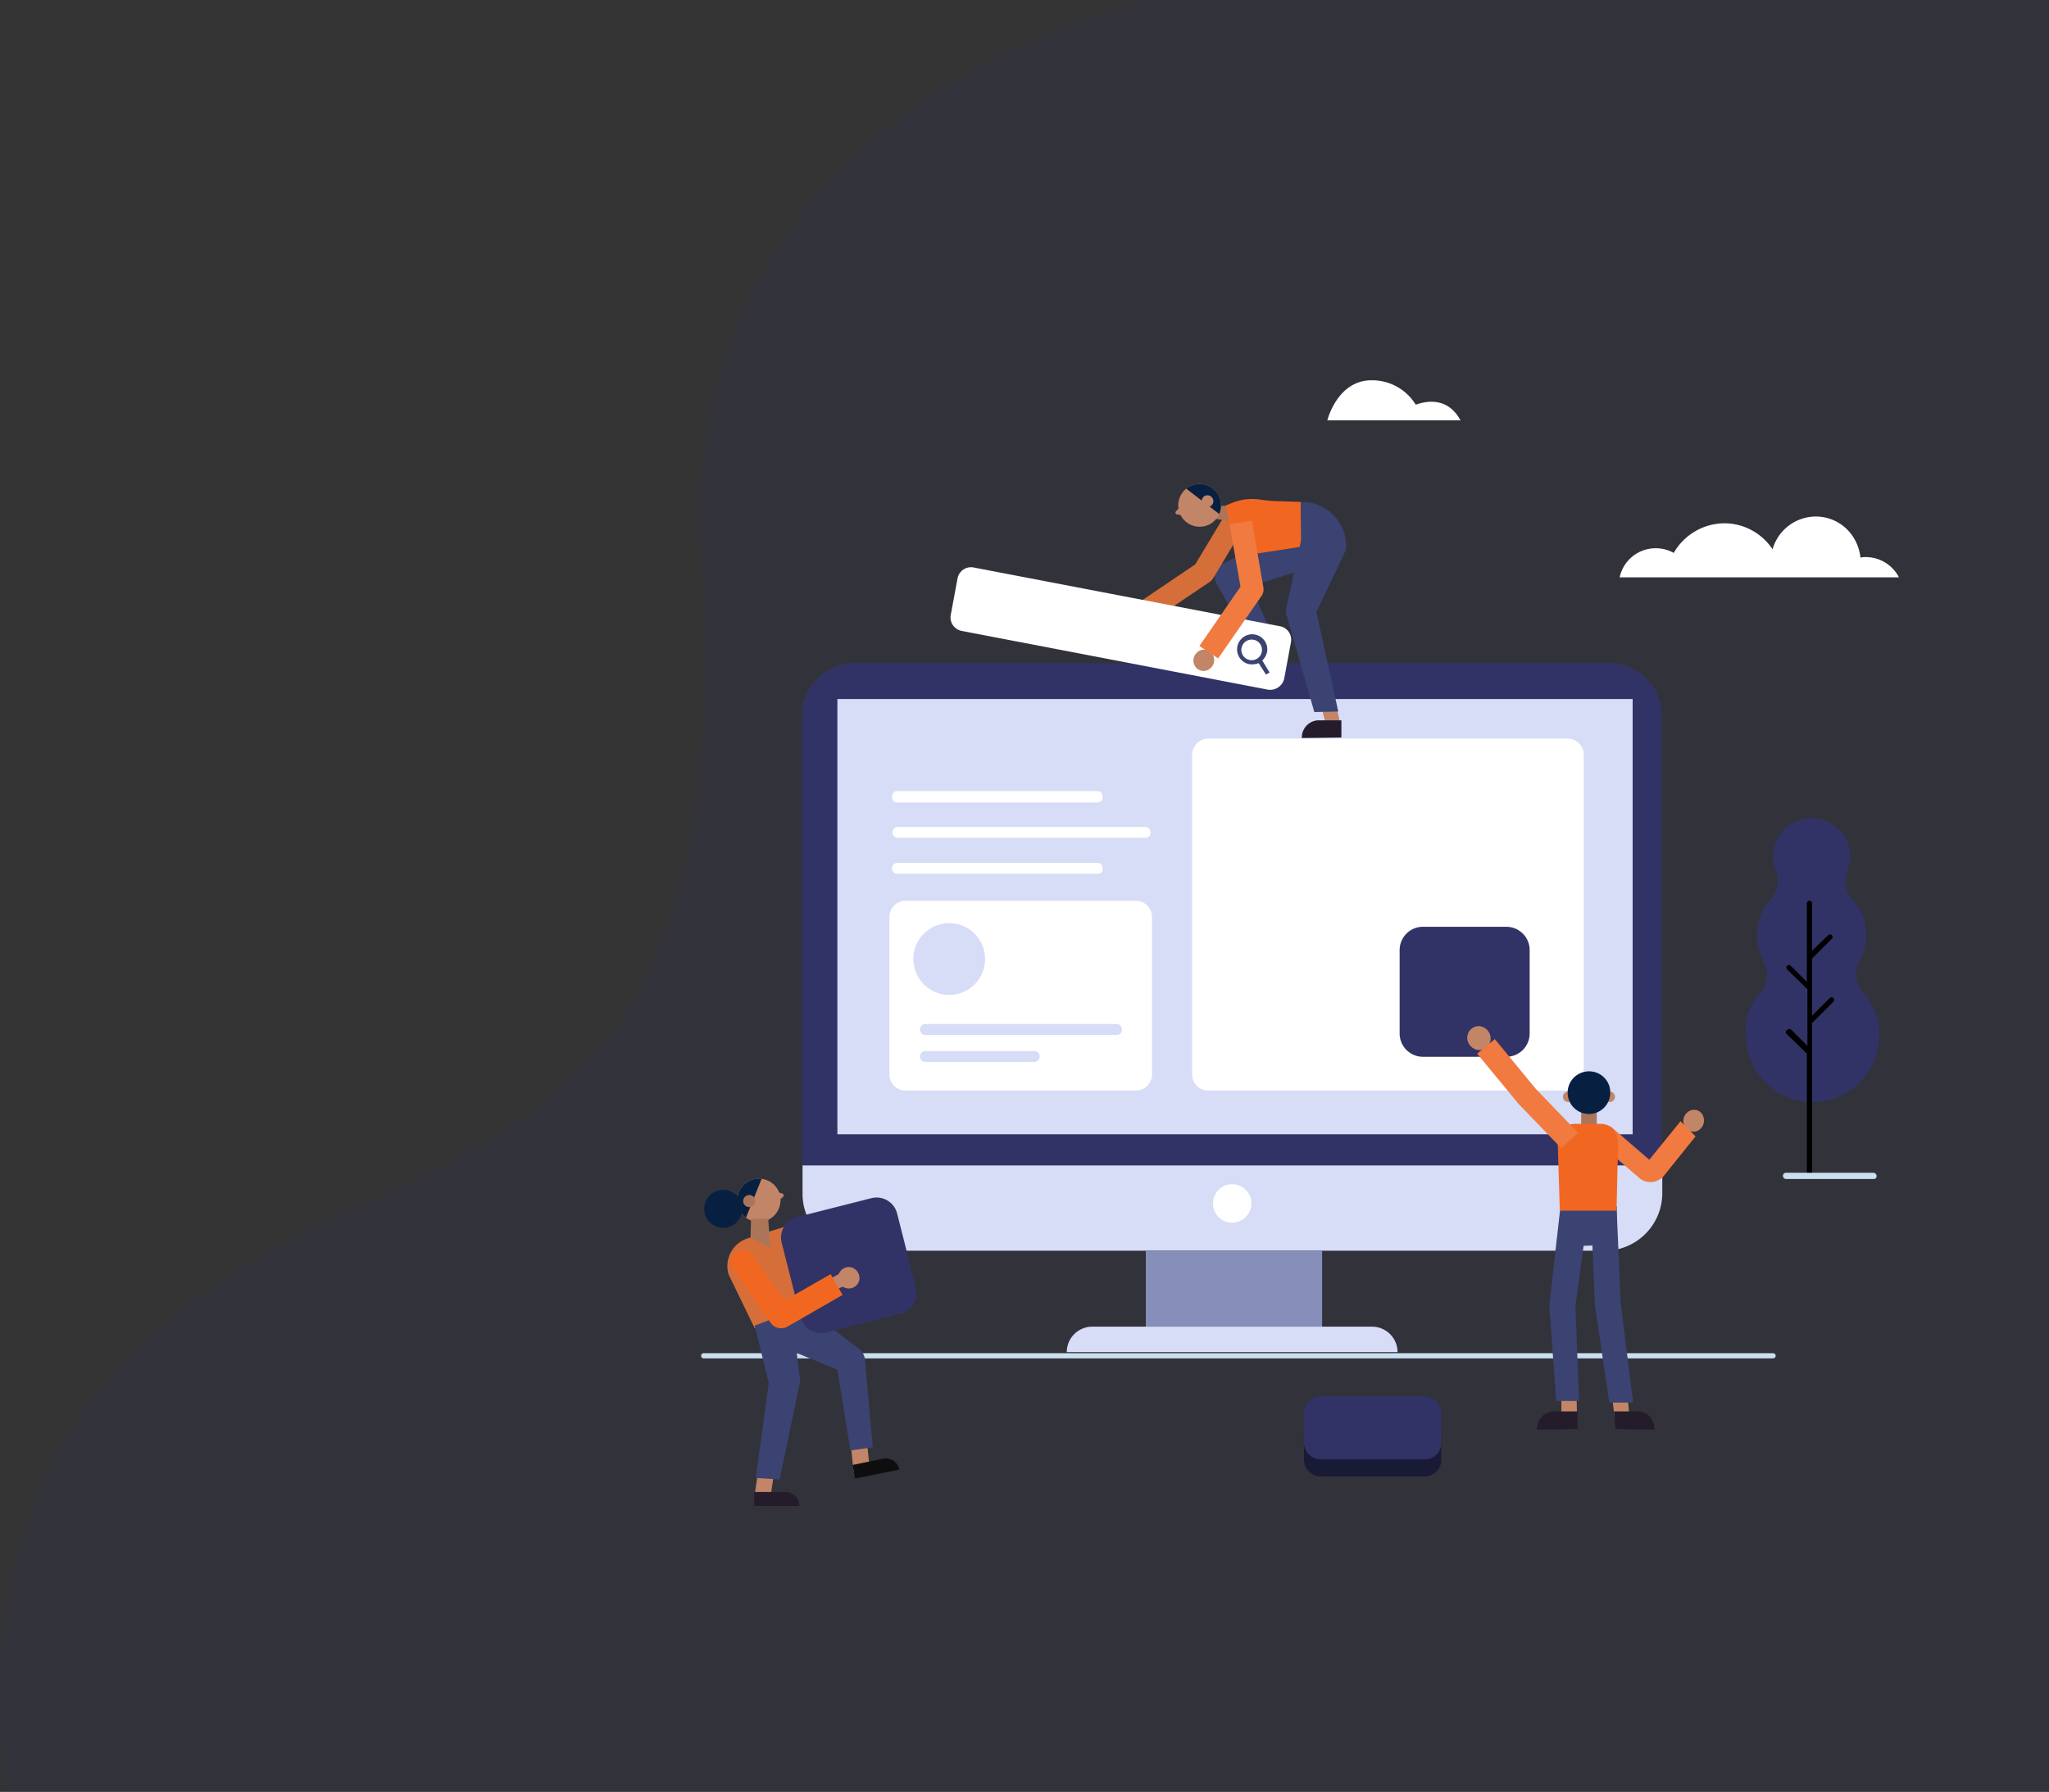 <svg xmlns="http://www.w3.org/2000/svg" xmlns:xlink="http://www.w3.org/1999/xlink" viewBox="0 0 878.024 768.055">
  <rect x="0" y="0" width="878.024" height="768.055" fill="#333333" stroke="none"/>
  <defs>
    <style>
      .cls-1 {
        fill: rgba(49,51,102,0.15);
      }

      .cls-2 {
        fill: #d7dcf7;
      }

      .cls-3 {
        fill: #868eba;
      }

      .cls-4 {
        fill: #313366;
      }

      .cls-5 {
        fill: #fff;
      }

      .cls-6 {
        fill: #cadfef;
      }

      .cls-7 {
        fill: #191a36;
      }

      .cls-8 {
        fill: #c38567;
      }

      .cls-9 {
        fill: #f07a3f;
      }

      .cls-10 {
        fill: #241c2b;
      }

      .cls-11 {
        fill: #3a4371;
      }

      .cls-12 {
        fill: #ac755a;
      }

      .cls-13 {
        fill: #072042;
      }

      .cls-14 {
        fill: #f16722;
      }

      .cls-15 {
        fill: #ffb398;
      }

      .cls-16 {
        fill: #0e0e0e;
      }

      .cls-17 {
        fill: #faaaab;
      }

      .cls-18 {
        fill: #d66e3a;
      }

      .cls-19 {
        clip-path: url(#clip-path);
      }

      .cls-20 {
        clip-path: url(#clip-path-2);
      }
    </style>
    <clipPath id="clip-path">
      <path id="Path_2400" data-name="Path 2400" d="M314.89,168.017A9.175,9.175,0,1,0,316,155.09,9.177,9.177,0,0,0,314.89,168.017Z" transform="translate(-312.731 -152.931)"/>
    </clipPath>
    <clipPath id="clip-path-2">
      <path id="Path_2423" data-name="Path 2423" d="M246.355,297.377a9.27,9.27,0,1,1-7.578-10.7A9.166,9.166,0,0,1,246.355,297.377Z" transform="translate(-227.935 -286.535)"/>
    </clipPath>
  </defs>
  <g id="Group_8810" data-name="Group 8810" transform="translate(79.438 30)">
    <path id="Path_2359" data-name="Path 2359" class="cls-1" d="M641.228,108S436.614,150.183,448.666,347.127c12.052,196.67-52.865,234.47-147.64,278.3-91.487,42.183-167.361,102.718-150.653,250.631h875.7V108Z" transform="translate(-227.491 -138)"/>
    <path id="Path_2360" data-name="Path 2360" class="cls-2" d="M584.4,320.921H264.794A24.351,24.351,0,0,1,240.5,296.627V283.7H608.916v12.927A24.689,24.689,0,0,1,584.4,320.921Z" transform="translate(23.961 185.176)"/>
    <rect id="Rectangle_1595" data-name="Rectangle 1595" class="cls-3" width="75.555" height="32.54" transform="translate(411.56 506.097)"/>
    <path id="Path_2361" data-name="Path 2361" class="cls-4" d="M608.816,402.7H240.4V209.911A22.448,22.448,0,0,1,262.911,187.4H586.306a22.448,22.448,0,0,1,22.511,22.511Z" transform="translate(23.838 66.845)"/>
    <rect id="Rectangle_1596" data-name="Rectangle 1596" class="cls-2" width="340.779" height="186.548" transform="translate(279.394 269.624)"/>
    <path id="Path_2362" data-name="Path 2362" class="cls-5" d="M335.893,295.846a8.246,8.246,0,0,1-16.493,0,8.374,8.374,0,0,1,8.247-8.247A8.227,8.227,0,0,1,335.893,295.846Z" transform="translate(120.911 189.968)"/>
    <path id="Path_2363" data-name="Path 2363" class="cls-5" d="M476.317,352.788H322.309a6.944,6.944,0,0,1-6.909-6.909V208.809a6.944,6.944,0,0,1,6.909-6.909H476.317a6.944,6.944,0,0,1,6.909,6.909v137.07A6.944,6.944,0,0,1,476.317,352.788Z" transform="translate(115.996 84.662)"/>
    <path id="Path_2364" data-name="Path 2364" class="cls-5" d="M362.844,314.45H264.109a6.944,6.944,0,0,1-6.909-6.909V240.009a6.944,6.944,0,0,1,6.909-6.909h98.735a6.944,6.944,0,0,1,6.909,6.909v67.532A6.944,6.944,0,0,1,362.844,314.45Z" transform="translate(44.482 123)"/>
    <g id="Group_8772" data-name="Group 8772" transform="translate(668.578 320.663)">
      <g id="Group_8771" data-name="Group 8771">
        <path id="Path_2365" data-name="Path 2365" class="cls-4" d="M427.573,292.533h0a11.488,11.488,0,0,0,1.783-14.041h0a1.725,1.725,0,0,1-.223-.669h0a23.306,23.306,0,0,1,4.458-26.968c3.789-5.126.891-11.812.891-11.812h0a14.984,14.984,0,0,1-.891-5.349,16.493,16.493,0,1,1,32.986,0,19.157,19.157,0,0,1-.891,5.349h0s-2.9,6.909.891,11.813a23.306,23.306,0,0,1,4.458,26.968h0v.223c-.223.223-.223.446-.446.669a11.451,11.451,0,0,0,1.56,13.15l.446.446.223.223h0a28,28,0,0,1,6.241,17.83,28.528,28.528,0,1,1-57.057,0C421.109,303.676,423.561,297.436,427.573,292.533Z" transform="translate(-421.818 -217.2)"/>
        <path id="Path_2366" data-name="Path 2366" d="M431.89,288.374l6.909,6.909V270.989l-8.692-8.469a1.1,1.1,0,0,1,1.56-1.56l6.909,6.909V234.214a1.114,1.114,0,0,1,2.229,0V254.5l6.909-6.686a1.1,1.1,0,0,1,1.56,1.56l-8.469,8.469v24.516l7.578-7.578a1.1,1.1,0,0,1,1.56,1.56l-9.138,9.138v64.857a1.114,1.114,0,0,1-2.229,0V298.626l-8.692-8.469a1.077,1.077,0,0,1,0-1.56C430.776,287.928,431.444,287.928,431.89,288.374Z" transform="translate(-412.317 -197.663)"/>
      </g>
      <path id="Path_2367" data-name="Path 2367" class="cls-6" d="M467.781,288.075H430.337a1.337,1.337,0,0,1,0-2.675h37.443a1.438,1.438,0,0,1,1.337,1.337A1.182,1.182,0,0,1,467.781,288.075Z" transform="translate(-412.993 -133.398)"/>
    </g>
    <g id="Group_8774" data-name="Group 8774" transform="translate(311.934 365.684)">
      <g id="Group_8773" data-name="Group 8773" transform="translate(2.897 43.238)">
        <path id="Path_2368" data-name="Path 2368" class="cls-2" d="M347.348,261.48H265.329a2.233,2.233,0,0,1-2.229-2.229v-.223a2.233,2.233,0,0,1,2.229-2.229h82.019a2.233,2.233,0,0,1,2.229,2.229v.223A2.106,2.106,0,0,1,347.348,261.48Z" transform="translate(-263.1 -256.8)"/>
        <path id="Path_2369" data-name="Path 2369" class="cls-2" d="M312.133,266.68h-46.8a2.233,2.233,0,0,1-2.229-2.229v-.223A2.233,2.233,0,0,1,265.329,262h46.8a2.233,2.233,0,0,1,2.229,2.229v.223A2.4,2.4,0,0,1,312.133,266.68Z" transform="translate(-263.1 -250.41)"/>
      </g>
      <circle id="Ellipse_62" data-name="Ellipse 62" class="cls-2" cx="15.379" cy="15.379" r="15.379"/>
    </g>
    <path id="Path_2370" data-name="Path 2370" class="cls-6" d="M680.35,322.329H222.114a1.114,1.114,0,0,1,0-2.229H680.35a1.114,1.114,0,0,1,0,2.229Z" transform="translate(0 229.903)"/>
    <path id="Path_2371" data-name="Path 2371" class="cls-4" d="M400.99,293.819h-35.66A9.988,9.988,0,0,1,355.3,283.79v-35.66A9.988,9.988,0,0,1,365.329,238.1h35.66a9.988,9.988,0,0,1,10.029,10.029v35.66A9.988,9.988,0,0,1,400.99,293.819Z" transform="translate(165.024 129.144)"/>
    <g id="Group_8775" data-name="Group 8775" transform="translate(479.315 568.502)">
      <path id="Path_2372" data-name="Path 2372" class="cls-7" d="M388.608,358.668H344.032a7.182,7.182,0,0,1-7.132-7.132v-12.7a7.182,7.182,0,0,1,7.132-7.132h44.575a7.182,7.182,0,0,1,7.132,7.132v12.7A7.039,7.039,0,0,1,388.608,358.668Z" transform="translate(-336.9 -324.345)"/>
      <path id="Path_2373" data-name="Path 2373" class="cls-4" d="M388.608,355.368H344.032a7.182,7.182,0,0,1-7.132-7.132v-12.7a7.182,7.182,0,0,1,7.132-7.132h44.575a7.182,7.182,0,0,1,7.132,7.132v12.7A6.908,6.908,0,0,1,388.608,355.368Z" transform="translate(-336.9 -328.4)"/>
    </g>
    <g id="Group_8785" data-name="Group 8785" transform="translate(549.298 409.814)">
      <g id="Group_8776" data-name="Group 8776">
        <path id="Path_2374" data-name="Path 2374" class="cls-8" d="M373.2,257.2a5.341,5.341,0,0,1,5.126,5.126,5,5,0,0,1-4.9,5.126,5.341,5.341,0,0,1-5.126-5.126A5,5,0,0,1,373.2,257.2Z" transform="translate(-368.3 -257.2)"/>
      </g>
      <g id="Group_8784" data-name="Group 8784" transform="translate(29.866 19.39)">
        <g id="Group_8778" data-name="Group 8778" transform="translate(25.814 16.493)">
          <path id="Path_2375" data-name="Path 2375" class="cls-8" d="M417.542,274.637a4.307,4.307,0,0,0-6.241,0,4.854,4.854,0,0,0-.223,6.686,4.307,4.307,0,0,0,6.241,0A5.091,5.091,0,0,0,417.542,274.637Z" transform="translate(-372.927 -273.3)"/>
          <g id="Group_8777" data-name="Group 8777" transform="translate(0 4.903)">
            <path id="Path_2376" data-name="Path 2376" class="cls-9" d="M415.61,291.993l-16.27-14.041c-2.006-1.337-4.458-.446-5.572,1.783a5.226,5.226,0,0,0,1.783,6.463l16.27,14.041A7.571,7.571,0,0,0,421.85,298.9l13.6-16.939-6.463-6.463Z" transform="translate(-393.282 -275.5)"/>
          </g>
        </g>
        <path id="Path_2377" data-name="Path 2377" class="cls-8" d="M386.4,338.912l6.686-.223-.223-11.59-6.463.223Z" transform="translate(-375.925 -190.699)"/>
        <path id="Path_2378" data-name="Path 2378" class="cls-10" d="M381.7,339.1l17.384-.223V331.3H388.609c-4.012.223-6.909,3.566-6.909,7.8Z" transform="translate(-381.7 -185.538)"/>
        <path id="Path_2379" data-name="Path 2379" class="cls-8" d="M403.8,338.912l-6.463-.223L396,327.1l6.686.223Z" transform="translate(-364.129 -190.699)"/>
        <path id="Path_2380" data-name="Path 2380" class="cls-10" d="M413.884,339.1l-16.716-.223L396.5,331.3h10.7c3.789.223,6.686,3.566,6.686,7.8Z" transform="translate(-363.514 -185.538)"/>
        <g id="Group_8780" data-name="Group 8780" transform="translate(5.349 57.725)">
          <g id="Group_8779" data-name="Group 8779" transform="translate(4.903)">
            <path id="Path_2381" data-name="Path 2381" class="cls-11" d="M386.3,292.692l11.367-.446h1.114l11.367-.446.223,16.493-23.4.891Z" transform="translate(-386.3 -291.8)"/>
          </g>
          <path id="Path_2382" data-name="Path 2382" class="cls-11" d="M399.9,375.925h10.252L404.8,333.132,403.021,291.9,392.1,293.683l1.56,39.9a2.827,2.827,0,0,0,.223,1.337Z" transform="translate(-374.27 -291.677)"/>
          <path id="Path_2383" data-name="Path 2383" class="cls-11" d="M387,375.01H396.8l-1.56-40.786,5.572-40.787L388.78,292.1l-4.68,41.455v1.337Z" transform="translate(-384.1 -291.431)"/>
        </g>
        <g id="Group_8783" data-name="Group 8783" transform="translate(8.915)">
          <g id="Group_8782" data-name="Group 8782">
            <rect id="Rectangle_1597" data-name="Rectangle 1597" class="cls-12" width="6.686" height="8.915" transform="translate(10.029 16.493)"/>
            <g id="Group_8781" data-name="Group 8781" transform="translate(2.229)">
              <path id="Path_2384" data-name="Path 2384" class="cls-8" d="M391.158,272.029a2.229,2.229,0,1,1-2.229-2.229A2.4,2.4,0,0,1,391.158,272.029Z" transform="translate(-386.7 -261.108)"/>
              <path id="Path_2385" data-name="Path 2385" class="cls-8" d="M399.158,272.029a2.229,2.229,0,1,1-2.229-2.229A2.233,2.233,0,0,1,399.158,272.029Z" transform="translate(-376.87 -261.108)"/>
              <path id="Path_2386" data-name="Path 2386" class="cls-13" d="M405.876,275.038a9.138,9.138,0,1,1-9.138-9.138A9.038,9.038,0,0,1,405.876,275.038Z" transform="translate(-385.594 -265.9)"/>
            </g>
            <path id="Path_2387" data-name="Path 2387" class="cls-14" d="M410.885,313.22H386.591l-.891-28.528c0-4.68,2.9-8.692,7.355-8.692H404.2c4.458,0,7.355,3.789,7.355,8.692Z" transform="translate(-385.7 -253.489)"/>
          </g>
        </g>
      </g>
      <path id="Path_2388" data-name="Path 2388" class="cls-9" d="M406.306,306.5l-18.053-18.722-.223-.223L370.2,265.941l7.578-6.241,17.607,21.4,18.053,18.722Z" transform="translate(-365.965 -254.128)"/>
    </g>
    <g id="Group_8797" data-name="Group 8797" transform="translate(327.862 177.422)">
      <g id="Group_8787" data-name="Group 8787" transform="translate(150.561 92.201)">
        <g id="Group_8786" data-name="Group 8786">
          <path id="Path_2389" data-name="Path 2389" class="cls-8" d="M342.8,205.89l6.241-.223L346.363,194.3l-6.463.446Z" transform="translate(-332.322 -194.3)"/>
          <path id="Path_2390" data-name="Path 2390" class="cls-10" d="M336.5,205.978l16.939-.223V198.4H343.186a7.366,7.366,0,0,0-6.686,7.578Z" transform="translate(-336.5 -189.262)"/>
        </g>
      </g>
      <g id="Group_8789" data-name="Group 8789" transform="translate(121.353 60.33)">
        <g id="Group_8788" data-name="Group 8788">
          <path id="Path_2391" data-name="Path 2391" class="cls-15" d="M329.889,189.807l6.464-.223L332.786,180l-6.686.223Z" transform="translate(-320.071 -180)"/>
          <path id="Path_2392" data-name="Path 2392" class="cls-16" d="M323.406,191.678l16.939-.223V184.1H330.092a6.943,6.943,0,0,0-6.686,7.578Z" transform="translate(-323.395 -174.962)"/>
        </g>
      </g>
      <path id="Path_2393" data-name="Path 2393" class="cls-11" d="M371.346,177.453l-42.57,13.373,3.566-8.692L344.6,210.439l-10.921.669L320.307,187.26a6.278,6.278,0,0,1,2.9-8.246l.669-.223,40.118-19.39Z" transform="translate(-206.52 -144.983)"/>
      <g id="Group_8790" data-name="Group 8790" transform="translate(76.895 9.291)">
        <path id="Path_2394" data-name="Path 2394" class="cls-17" d="M311.142,177.337a4.307,4.307,0,0,0-6.241,0,4.58,4.58,0,0,0-.223,6.463,4.307,4.307,0,0,0,6.241,0A4.58,4.58,0,0,0,311.142,177.337Z" transform="translate(-303.448 -133.876)"/>
        <path id="Path_2395" data-name="Path 2395" class="cls-18" d="M311.149,205.687l-5.349-8.024,22.734-15.379L343.689,157.1l8.246,4.9-15.6,26.077A9.7,9.7,0,0,1,335,189.64Z" transform="translate(-300.557 -157.1)"/>
      </g>
      <g id="Group_8794" data-name="Group 8794" transform="translate(96.402)">
        <path id="Path_2396" data-name="Path 2396" class="cls-12" d="M321.8,157.1l5.349.223,1.783,6.686-10.029-1.56Z" transform="translate(-303.967 -147.809)"/>
        <g id="Group_8793" data-name="Group 8793">
          <path id="Path_2397" data-name="Path 2397" class="cls-8" d="M312.423,159.183l1.56-1.783,2.229,2.006-1.56,1.337-1.56-.223A.794.794,0,0,1,312.423,159.183Z" transform="translate(-312.2 -147.44)"/>
          <g id="Group_8792" data-name="Group 8792" transform="translate(1.184)">
            <path id="Path_2398" data-name="Path 2398" class="cls-8" d="M314.89,168.017A9.175,9.175,0,1,0,316,155.09,9.177,9.177,0,0,0,314.89,168.017Z" transform="translate(-312.731 -152.931)"/>
            <g id="Group_8791" data-name="Group 8791" class="cls-19">
              <path id="Path_2399" data-name="Path 2399" class="cls-13" d="M313.3,153.714l19.167,14.71-3.12-15.824Z" transform="translate(-312.033 -153.338)"/>
            </g>
          </g>
          <path id="Path_2401" data-name="Path 2401" class="cls-8" d="M317.813,159.37a2.526,2.526,0,1,0,.223-3.566A2.708,2.708,0,0,0,317.813,159.37Z" transform="translate(-306 -150.302)"/>
        </g>
      </g>
      <path id="Path_2402" data-name="Path 2402" class="cls-14" d="M354.117,157.108l.223,19.167-27.414,4.235L321.8,158.668l2.229-.892a22.817,22.817,0,0,1,13.373-1.56l4.235.446Z" transform="translate(-204.002 -149.377)"/>
      <path id="Path_2403" data-name="Path 2403" class="cls-11" d="M336.523,175.57l19.167,1.337v-1.783A18.844,18.844,0,0,0,336.3,156.4h0Z" transform="translate(-186.185 -148.671)"/>
      <path id="Path_2404" data-name="Path 2404" class="cls-11" d="M359.223,168.672,345.85,196.754l.223-3.566,9.807,44.8-10.252.223-12.035-41.9a5.433,5.433,0,0,1,0-2.674l.223-1.114,6.463-29.42Z" transform="translate(-189.717 -140.436)"/>
      <g id="Group_8795" data-name="Group 8795" transform="translate(0 35.694)">
        <path id="Path_2405" data-name="Path 2405" class="cls-5" d="M405.021,221.442,273.746,196.257a5.876,5.876,0,0,1-4.68-6.909l2.9-15.6a5.876,5.876,0,0,1,6.909-4.68l131.275,25.185a5.876,5.876,0,0,1,4.68,6.909l-2.9,15.6A6.176,6.176,0,0,1,405.021,221.442Z" transform="translate(-268.947 -168.947)"/>
        <path id="Path_2406" data-name="Path 2406" class="cls-11" d="M337.984,198.235l-3.12-5.126a7.891,7.891,0,0,0,2.006-3.566,6.469,6.469,0,1,0-7.578,5.126,8.3,8.3,0,0,0,4.012-.446l3.12,4.9Zm-3.343-8.915a4.416,4.416,0,1,1-3.566-5.126A4.349,4.349,0,0,1,334.64,189.32Z" transform="translate(-201.241 -153.095)"/>
      </g>
      <g id="Group_8796" data-name="Group 8796" transform="translate(104.086 15.754)">
        <path id="Path_2407" data-name="Path 2407" class="cls-8" d="M323.342,186.137a4.307,4.307,0,0,0-6.241,0,4.58,4.58,0,0,0-.223,6.463,4.307,4.307,0,0,0,6.241,0A4.58,4.58,0,0,0,323.342,186.137Z" transform="translate(-315.648 -129.526)"/>
        <path id="Path_2408" data-name="Path 2408" class="cls-9" d="M324.824,219.062l-8.024-5.349,17.607-25.408-4.68-26.745,9.584-1.56,4.9,28.528a4.955,4.955,0,0,1-.669,3.566Z" transform="translate(-314.232 -160)"/>
      </g>
    </g>
    <path id="Path_2409" data-name="Path 2409" class="cls-2" d="M433.05,325.921H291.3A10.939,10.939,0,0,1,302.221,315H422.129a10.939,10.939,0,0,1,10.921,10.921Z" transform="translate(86.383 223.637)"/>
    <g id="Group_8805" data-name="Group 8805" transform="translate(222.351 475.196)">
      <g id="Group_8798" data-name="Group 8798" transform="translate(62.615 110.691)">
        <path id="Path_2410" data-name="Path 2410" class="cls-8" d="M251.037,351.133c0-.446-1.337-13.6-1.337-13.6l6.909-1.337,1.337,13.6Z" transform="translate(-249.7 -336.2)"/>
        <path id="Path_2411" data-name="Path 2411" class="cls-16" d="M270.159,345.151l-18.945,3.789-1.114-5.795,13.15-2.675a5.822,5.822,0,0,1,6.909,4.68Z" transform="translate(-249.209 -331.11)"/>
      </g>
      <path id="Path_2412" data-name="Path 2412" class="cls-11" d="M244.9,309.8l26.745,20.5.891.669a6.886,6.886,0,0,1,2.452,4.458L278.33,373.1l-9.584,1.337-6.241-38.558L265.849,341,234.2,327.853Z" transform="translate(-206.131 -257.949)"/>
      <path id="Path_2413" data-name="Path 2413" class="cls-18" d="M237.751,339.753l22.956-8.247a3.714,3.714,0,0,0,2.452-4.458L253.352,295.4l-18.5,5.795a12.458,12.458,0,0,0-8.246,15.6Z" transform="translate(-216.146 -275.643)"/>
      <path id="Path_2414" data-name="Path 2414" class="cls-4" d="M287.487,339.95l-31.649,8.024a9.08,9.08,0,0,1-11.144-6.686l-8.024-31.649a9.08,9.08,0,0,1,6.686-11.144l31.649-8.024a9.08,9.08,0,0,1,11.144,6.686l8.024,31.649A9.08,9.08,0,0,1,287.487,339.95Z" transform="translate(-203.476 -282.081)"/>
      <g id="Group_8799" data-name="Group 8799" transform="translate(21.382 123.172)">
        <path id="Path_2415" data-name="Path 2415" class="cls-8" d="M231.2,355.173c.223-.446,2.006-13.373,2.006-13.373l6.909.446-2.006,13.373Z" transform="translate(-231.2 -341.8)"/>
        <path id="Path_2416" data-name="Path 2416" class="cls-10" d="M250.59,352.818H231.2V346.8h13.373a5.993,5.993,0,0,1,6.018,6.018Z" transform="translate(-231.2 -335.656)"/>
      </g>
      <path id="Path_2417" data-name="Path 2417" class="cls-11" d="M247.124,312.1l3.343,26.968.223,1.337a6.06,6.06,0,0,1,0,2.006L242,384.089l-10.252-.669,5.795-42.347.223,3.343-6.463-26.3Z" transform="translate(-209.695 -255.123)"/>
      <g id="Group_8800" data-name="Group 8800" transform="translate(50.133 37.878)">
        <path id="Path_2418" data-name="Path 2418" class="cls-8" d="M256.4,309.258a4.595,4.595,0,1,1-3.343-5.572A4.775,4.775,0,0,1,256.4,309.258Z" transform="translate(-240.131 -303.53)"/>
        <path id="Path_2419" data-name="Path 2419" class="cls-8" d="M253.238,304.5l-9.138,4.9,2.9,4.235,10.7-4.9Z" transform="translate(-244.1 -302.339)"/>
      </g>
      <g id="Group_8804" data-name="Group 8804">
        <g id="Group_8803" data-name="Group 8803">
          <path id="Path_2420" data-name="Path 2420" class="cls-8" d="M238.443,289.769l-2.229-.669L235.1,292l2.006.446,1.337-.891C239.335,290.883,239.112,289.991,238.443,289.769Z" transform="translate(-205.025 -283.384)"/>
          <g id="Group_8802" data-name="Group 8802" transform="translate(14.106)">
            <path id="Path_2421" data-name="Path 2421" class="cls-8" d="M246.355,297.377a9.27,9.27,0,1,1-7.578-10.7A9.166,9.166,0,0,1,246.355,297.377Z" transform="translate(-227.935 -286.535)"/>
            <g id="Group_8801" data-name="Group 8801" class="cls-20">
              <path id="Path_2422" data-name="Path 2422" class="cls-13" d="M241.087,285.4l-9.138,22.734L226.6,292.755Z" transform="translate(-229.577 -287.931)"/>
            </g>
          </g>
          <path id="Path_2424" data-name="Path 2424" class="cls-12" d="M234.242,292.613a2.585,2.585,0,1,1-2.229-2.9A2.518,2.518,0,0,1,234.242,292.613Z" transform="translate(-212.414 -282.663)"/>
          <path id="Path_2425" data-name="Path 2425" class="cls-13" d="M237.194,300.059a8.136,8.136,0,1,1-4.235-10.7A8.01,8.01,0,0,1,237.194,300.059Z" transform="translate(-221.606 -283.868)"/>
        </g>
        <path id="Path_2426" data-name="Path 2426" class="cls-12" d="M238.078,294.2c0,.446.891,12.7.891,12.7l-8.469-4.68.223-7.8Z" transform="translate(-210.678 -277.118)"/>
      </g>
      <path id="Path_2427" data-name="Path 2427" class="cls-14" d="M248.329,333.742a5.2,5.2,0,0,1-4.458-2.229L227.6,308.334a5.079,5.079,0,0,1,1.337-7.132h0a5.079,5.079,0,0,1,7.132,1.337l13.6,19.39L269.5,310.563l5.126,8.915L250.558,333.3A6.593,6.593,0,0,1,248.329,333.742Z" transform="translate(-215.357 -269.632)"/>
    </g>
    <g id="Group_8806" data-name="Group 8806" transform="translate(302.796 309.073)">
      <path id="Path_2428" data-name="Path 2428" class="cls-5" d="M345.737,216.9H259.929a2.233,2.233,0,0,1-2.229-2.229v-.446A2.233,2.233,0,0,1,259.929,212h85.808a2.233,2.233,0,0,1,2.229,2.229v.223A2.167,2.167,0,0,1,345.737,216.9Z" transform="translate(-257.7 -212)"/>
      <path id="Path_2429" data-name="Path 2429" class="cls-5" d="M345.737,230.48H259.929a2.233,2.233,0,0,1-2.229-2.229v-.223a2.233,2.233,0,0,1,2.229-2.229h85.808a2.233,2.233,0,0,1,2.229,2.229v.223C348.188,229.589,347.074,230.48,345.737,230.48Z" transform="translate(-257.7 -195.043)"/>
      <path id="Path_2430" data-name="Path 2430" class="cls-5" d="M366.118,223.58H260.029a2.233,2.233,0,0,1-2.229-2.229v-.223a2.233,2.233,0,0,1,2.229-2.229h106.09a2.233,2.233,0,0,1,2.229,2.229v.223A2.106,2.106,0,0,1,366.118,223.58Z" transform="translate(-257.577 -203.521)"/>
    </g>
    <g id="Group_8809" data-name="Group 8809" transform="translate(489.344 133)">
      <path id="Path_2431" data-name="Path 2431" class="cls-5" d="M398.457,150.162H341.4S345.635,133,360.345,133a21.92,21.92,0,0,1,18.945,10.475c4.235-1.56,13.6-3.566,19.167,6.686" transform="translate(-341.4 -133)"/>
      <g id="Group_8808" data-name="Group 8808" transform="translate(125.257 58.394)">
        <g id="Group_8807" data-name="Group 8807">
          <path id="Path_2432" data-name="Path 2432" class="cls-5" d="M412.979,172.8a15.642,15.642,0,0,1,7.8,2.006A25.207,25.207,0,0,1,442.4,162.1a24.858,24.858,0,0,1,20.728,11.144,19.324,19.324,0,0,1,18.5-14.041c10.029,0,18.053,7.578,19.167,17.607a9.141,9.141,0,0,1,2.452-.223,16,16,0,0,1,14.041,8.692H397.6A15.764,15.764,0,0,1,412.979,172.8Z" transform="translate(-397.6 -159.2)"/>
        </g>
      </g>
    </g>
  </g>
</svg>
